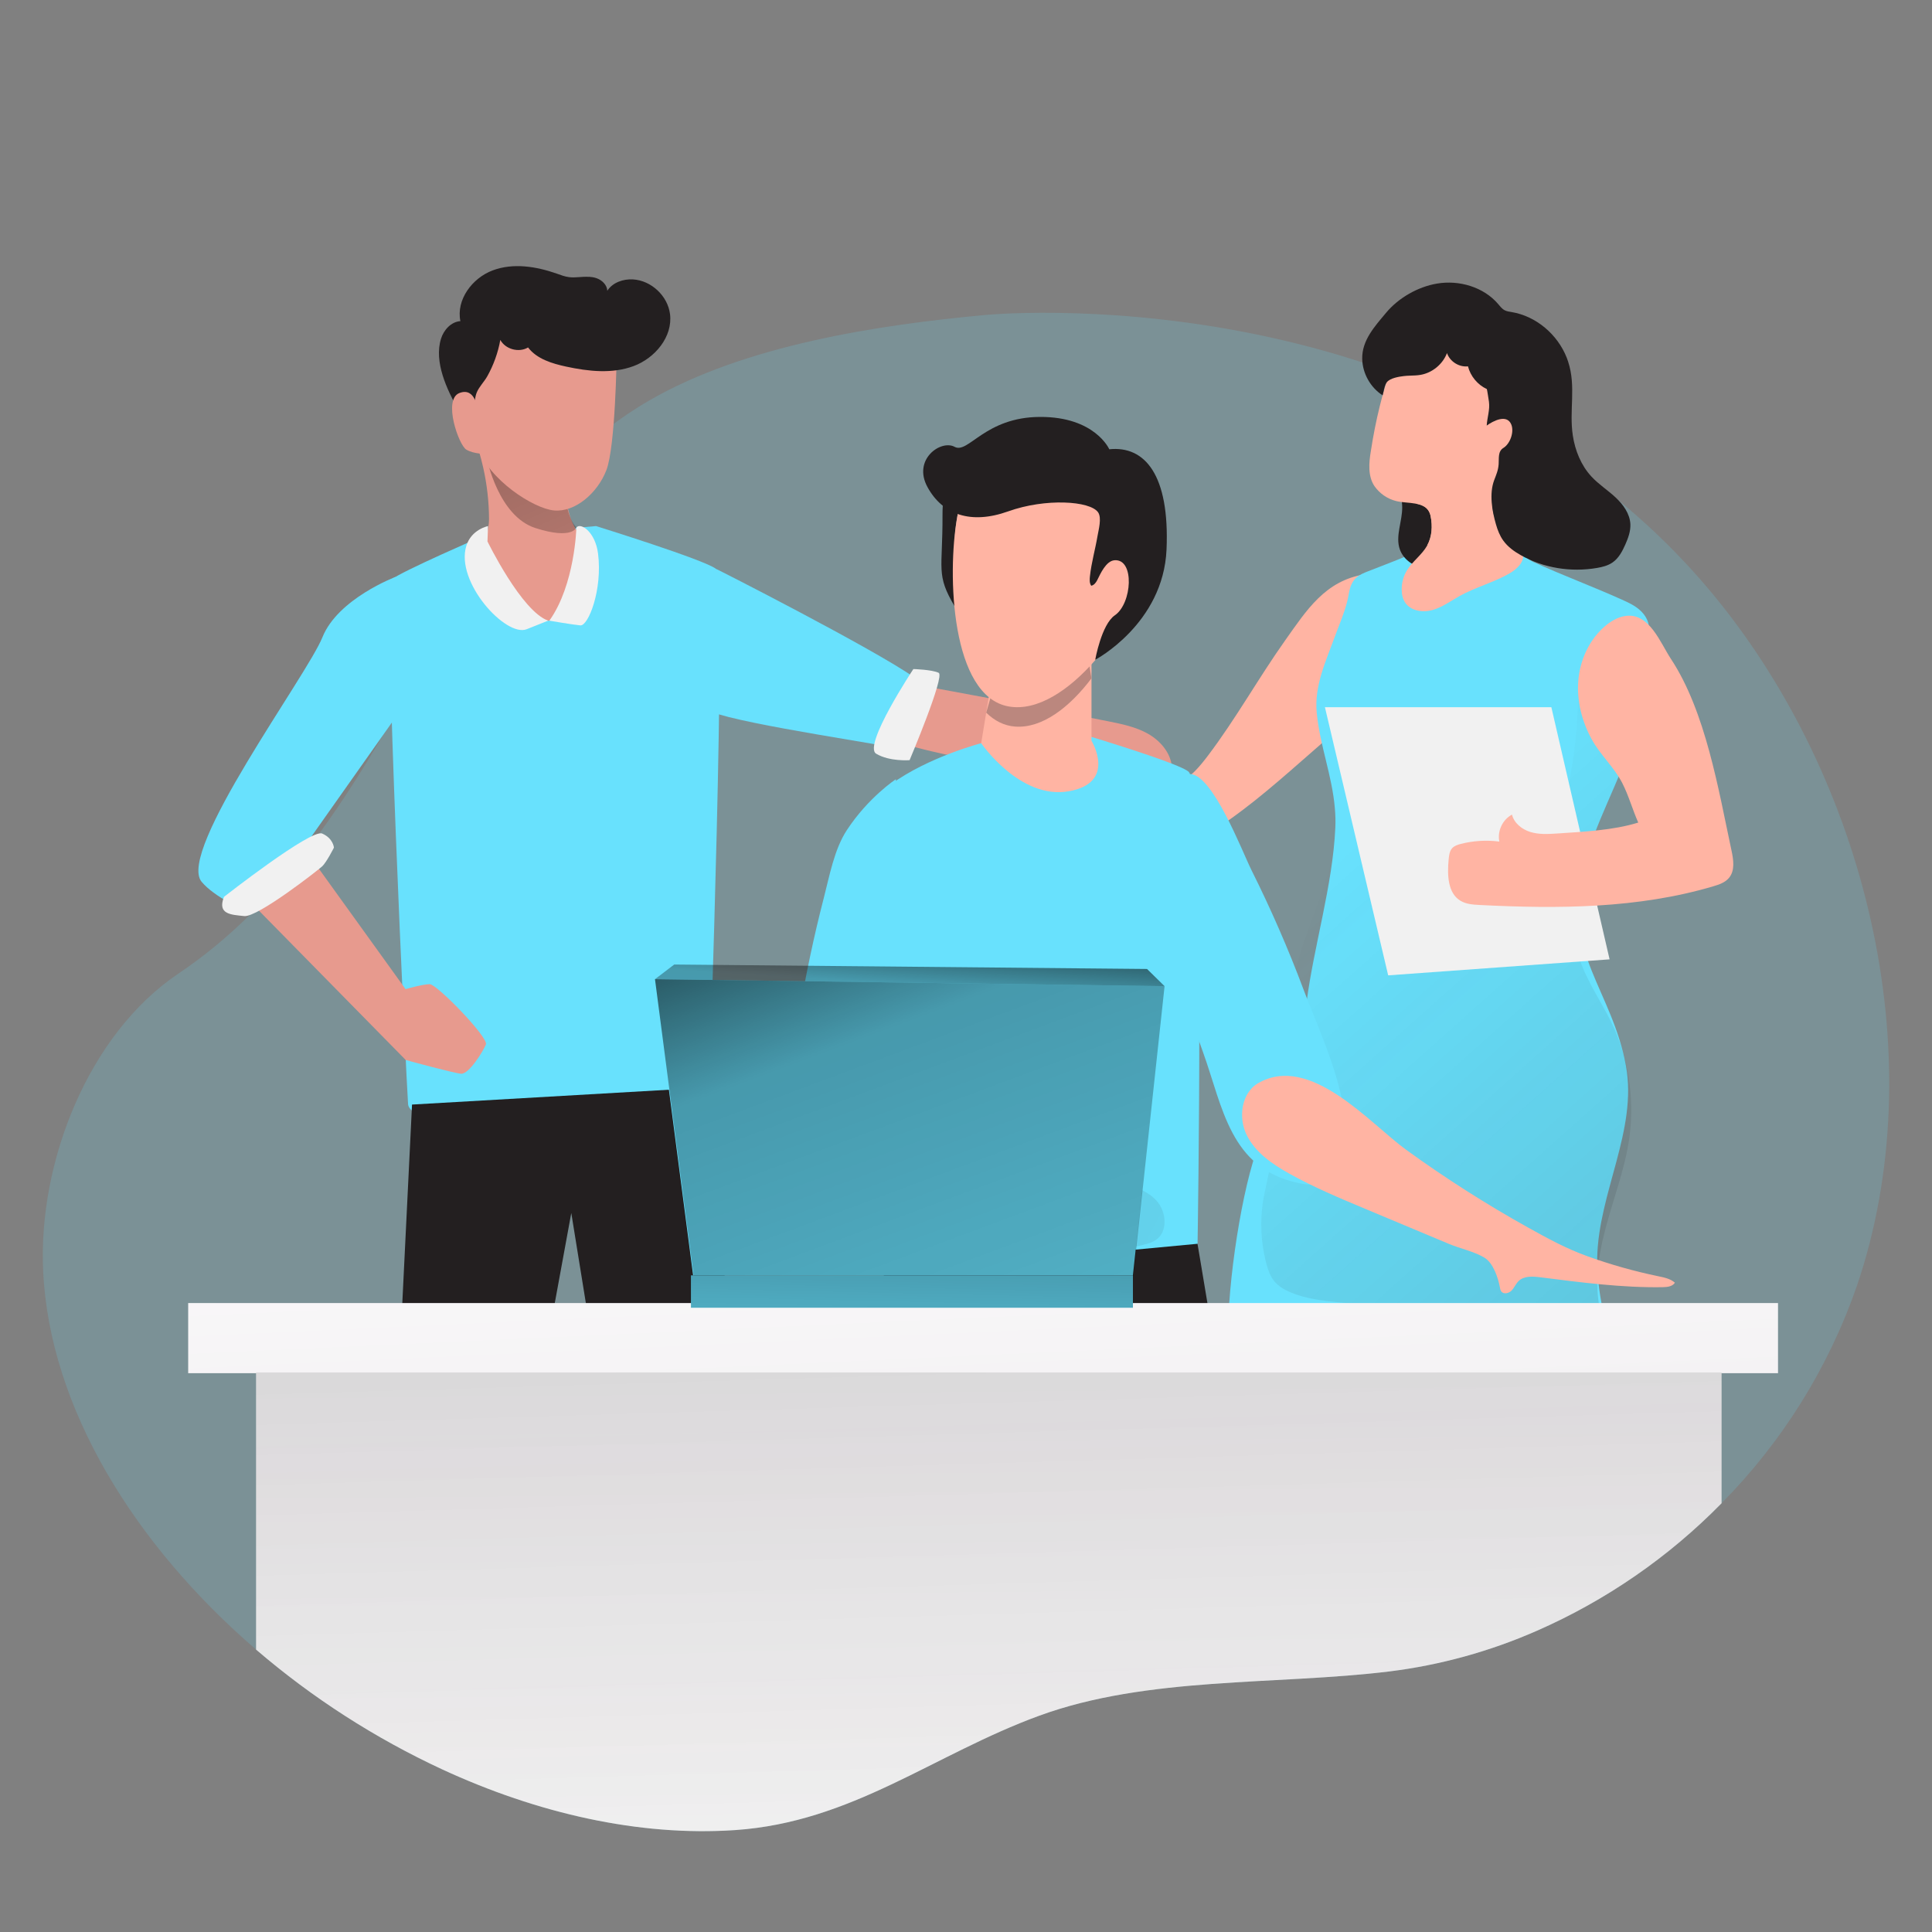 <svg width="300" height="300" viewBox="0 0 300 300" fill="none" xmlns="http://www.w3.org/2000/svg">
<rect x="0" y="0" width="300" height="300" fill="#808080" stroke="none"/>
<path opacity="0.18" d="M288.384 199.548C283.992 212.28 276.792 223.854 267.324 233.424C259.116 241.794 249.384 248.52 238.65 253.224C231.372 256.428 223.668 258.552 215.784 259.536C198.138 261.696 178.218 260.256 161.364 266.418C144.96 272.418 132.318 282.948 114.12 284.178C113.652 284.208 113.19 284.238 112.722 284.256C107.1 284.532 101.37 284.154 95.622 283.206C87.312 281.844 78.972 279.282 70.902 275.748C70.158 275.43 69.414 275.094 68.676 274.752C63.9 272.532 59.274 270.024 54.822 267.234C49.536 263.922 44.502 260.214 39.762 256.146C20.988 239.976 7.716 218.712 6.702 197.412C5.886 180.45 13.728 160.602 27.654 151.212C31.632 148.536 35.256 145.53 38.586 142.26C41.4 139.506 44.016 136.566 46.47 133.488C50.406 128.556 53.94 123.27 57.27 117.816C58.716 115.434 60.132 113.022 61.518 110.592C65.826 103.05 70.176 95.286 75.078 88.02C75.762 87 76.458 85.992 77.166 84.996C77.538 84.474 77.916 83.958 78.294 83.442C80.916 79.872 83.706 76.476 86.742 73.35C87 73.08 87.258 72.816 87.516 72.558L87.918 72.156C87.948 72.126 87.978 72.096 88.008 72.072C91.866 68.268 96.108 64.902 100.866 62.154C115.692 53.592 136.314 50.436 153.108 48.9C157.308 48.516 227.172 43.236 267.45 94.086C290.16 122.778 300.162 164.742 288.384 199.548Z" fill="#68E1FD"/>
<path d="M219.15 102.036C222.876 95.454 220.35 87.858 211.92 89.184C205.8 90.144 202.902 94.722 199.572 99.42C195.402 105.3 191.898 111.63 187.542 117.372C186.33 118.968 185.01 120.558 183.252 121.524C182.022 122.202 180.636 122.538 179.274 122.874C174.996 123.912 170.718 124.95 166.44 125.994C164.082 126.564 161.61 127.2 159.858 128.88C158.106 130.56 157.452 133.638 159.138 135.378C160.614 136.902 163.056 136.764 165.156 136.5C169.614 135.942 174.09 135.306 178.35 133.884C190.53 129.822 199.638 119.904 209.562 111.75C213.102 108.846 216.894 106.02 219.15 102.036Z" fill="#FFB4A3"/>
<path d="M255.384 102.984C255.264 105.558 255.126 107.958 254.7 110.376C254.496 111.504 254.232 112.644 253.878 113.808C251.622 121.182 247.536 127.884 245.712 135.414C242.694 147.846 250.368 153.894 252.48 165.516C254.286 175.452 248.226 185.172 248.016 195.27C247.884 201.696 250.122 207.906 251.382 214.212C251.592 215.268 251.748 216.462 251.124 217.344C250.494 218.232 249.306 218.472 248.232 218.634C230.874 221.202 212.988 220.188 196.032 215.67C194.616 215.292 193.128 214.842 192.15 213.762C191.13 212.634 190.848 211.032 190.758 209.514C190.284 201.666 192.474 186.468 195 179.028C198.42 168.966 201.498 166.188 202.872 155.682C204.042 146.736 206.946 137.46 207.348 128.532C207.396 127.506 207.366 126.504 207.276 125.52C206.85 120.414 204.954 115.794 204.462 110.67C204.054 106.5 205.878 102.69 207.27 98.862C207.93 97.05 208.746 95.208 209.208 93.336C209.538 92.004 209.502 90.69 210.642 89.67C211.146 89.22 211.782 88.962 212.412 88.716C215.382 87.552 218.328 86.484 221.166 85.086C224.172 83.604 227.25 84.03 230.466 83.688C231.87 83.538 233.688 83.19 234.966 83.976C236.43 84.882 236.472 86.526 238.128 87.282C242.652 89.34 247.332 91.074 251.868 93.12C252.87 93.57 253.884 94.038 254.688 94.782C257.316 97.2 255.516 100.062 255.378 102.996L255.384 102.984Z" fill="#68E1FD"/>
<path d="M245.712 135.414C244.938 138.522 244.164 142.626 244.554 145.824C245.238 151.404 249.168 155.772 251.136 160.836C253.092 165.876 253.758 171.42 252.99 176.772C252.312 181.5 250.572 185.994 249.342 190.608C248.112 195.222 247.404 200.166 248.796 204.732C235.14 204.456 221.496 203.622 207.912 202.23C205.386 201.972 202.824 201.684 200.478 200.712C199.476 200.298 198.498 199.74 197.826 198.894C197.22 198.126 196.896 197.178 196.644 196.23C195.648 192.498 195.588 188.526 196.464 184.764C198.984 173.97 198.648 162.822 200.892 151.908C202.536 143.916 206.964 137.04 207.348 128.526C207.396 127.5 207.366 126.498 207.276 125.514C207.276 125.514 229.674 136.95 237.456 132.918C245.226 128.892 245.04 107.406 245.04 107.406L254.7 110.376C254.496 111.504 254.232 112.644 253.878 113.808C251.622 121.182 247.536 127.884 245.712 135.414Z" fill="url(#paint0_linear_66_963)"/>
<path d="M240.894 109.812L249.936 148.968L215.556 151.452L205.734 109.812H240.894Z" fill="#F1F1F1"/>
<path d="M217.302 81.978C217.104 83.136 216.984 84.282 217.386 85.368C217.956 86.91 219.498 87.942 221.112 88.248C222.492 88.512 226.23 88.59 226.494 86.814C226.818 84.636 228.156 82.53 227.652 80.388C226.734 76.536 221.31 76.128 218.208 75.294C218.034 75.246 217.824 75.21 217.692 75.33C217.608 75.408 217.584 75.54 217.572 75.654C217.458 76.698 217.728 77.748 217.734 78.798C217.74 79.848 217.488 80.916 217.308 81.972L217.302 81.978Z" fill="#231F20"/>
<path d="M234.402 89.04C231.936 90.45 229.134 91.17 226.65 92.544C225.282 93.312 223.992 94.272 222.486 94.71C220.98 95.148 219.12 94.896 218.226 93.618C217.812 93.024 217.662 92.292 217.656 91.578C217.638 90.522 217.92 89.454 218.478 88.554C219.348 87.132 220.812 86.148 221.622 84.69C222.366 83.346 222.462 81.708 222.162 80.196C221.898 78.84 220.95 78.402 219.816 78.204C218.844 78.024 217.74 78.036 216.816 77.808C215.436 77.472 214.242 76.644 213.426 75.486C212.394 73.956 212.55 71.868 212.874 70.002C213.228 67.662 213.696 65.304 214.254 63.048C214.746 61.038 215.352 59.028 216.018 57.066C216.462 55.806 216.75 54.822 218.004 54.192C221.4 52.692 225.162 52.188 228.84 52.746C231.612 53.112 234.51 54.192 236.076 56.52C237.108 58.29 237.588 60.342 237.426 62.382C237.192 65.382 236.706 67.596 235.362 70.248C234.138 72.678 232.008 74.844 231.738 77.652C231.504 80.04 232.8 82.41 234.678 83.904C235.392 84.474 236.238 85.014 236.46 85.89C236.796 87.198 235.572 88.362 234.402 89.034V89.04Z" fill="#FFB4A3"/>
<path d="M243.504 56.178C244.764 60.006 243.636 63.732 244.224 67.614C244.578 69.954 245.502 72.246 247.104 73.986C248.22 75.192 249.624 76.092 250.83 77.208C252.036 78.324 253.092 79.764 253.164 81.402C253.212 82.5 252.816 83.562 252.372 84.57C251.904 85.62 251.34 86.688 250.392 87.342C249.678 87.834 248.814 88.05 247.962 88.194C243.954 88.878 239.7 88.218 236.16 86.214C235.116 85.626 234.114 84.906 233.418 83.928C232.884 83.178 232.542 82.302 232.29 81.414C231.684 79.314 231.228 76.656 232.014 74.562C232.344 73.686 232.638 73.056 232.71 72.078C232.776 71.202 232.56 70.098 233.448 69.552C234.486 68.916 235.146 67.098 234.678 65.928C233.994 64.23 231.834 65.37 230.856 66.084C230.922 64.848 231.378 63.618 231.204 62.388C231.174 62.16 230.91 60.432 230.874 60.414C229.44 59.748 228.336 58.416 227.946 56.886C226.566 57.042 225.138 56.142 224.688 54.828C224.028 56.556 222.414 57.888 220.59 58.206C220.326 58.254 220.056 58.278 219.786 58.296C219.186 58.332 218.574 58.326 217.98 58.398C217.218 58.488 215.856 58.704 215.346 59.352C214.962 59.838 214.866 60.804 214.692 61.386C212.796 60.168 211.572 57.978 211.524 55.728C211.464 52.836 213.486 50.664 215.214 48.588C217.152 46.254 220.158 44.538 223.14 44.034C226.584 43.452 230.37 44.562 232.638 47.214C232.944 47.574 233.232 47.964 233.652 48.18C233.982 48.348 234.354 48.396 234.72 48.456C238.548 49.092 241.872 51.948 243.288 55.56C243.366 55.764 243.444 55.974 243.51 56.184L243.504 56.178Z" fill="#231F20"/>
<path d="M221.616 84.684C222.36 83.34 222.456 81.702 222.156 80.19C221.892 78.834 220.944 78.396 219.81 78.198V78.186C219.81 78.186 225.012 77.664 226.086 76.284C226.086 76.284 226.68 82.38 221.616 84.69V84.684Z" fill="#FFB4A3"/>
<path d="M248.85 97.566C246.642 99.642 245.34 102.612 245.082 105.636C244.812 108.78 245.622 111.966 247.128 114.738C248.508 117.276 250.632 119.094 251.916 121.614C252.93 123.606 253.494 125.724 254.388 127.728C250.434 128.952 245.814 129.15 241.686 129.432C240.324 129.522 238.926 129.588 237.624 129.186C236.322 128.784 235.11 127.818 234.78 126.492C233.316 127.266 232.476 129.06 232.818 130.68C230.826 130.422 228.78 130.542 226.836 131.04C226.35 131.166 225.846 131.328 225.504 131.694C225.084 132.15 225.006 132.816 224.946 133.44C224.73 135.786 224.76 138.654 226.782 139.872C227.658 140.4 228.732 140.472 229.758 140.526C241.932 141.144 254.34 141.09 266.028 137.628C266.94 137.358 267.9 137.034 268.5 136.29C269.418 135.162 269.178 133.512 268.872 132.09C266.838 122.616 264.864 110.502 259.452 102.3C257.82 99.828 256.11 95.136 252.438 95.64C251.184 95.814 250.056 96.498 249.108 97.332C249.018 97.41 248.934 97.488 248.85 97.566Z" fill="#FFB4A3"/>
<path d="M172.08 112.002C174.204 112.428 176.37 112.866 178.254 113.934C180.138 115.002 181.728 116.82 181.962 118.974C182.196 121.128 180.69 123.492 178.536 123.708C176.172 123.948 174.33 121.83 172.236 120.696C169.854 119.406 167.022 119.394 164.316 119.304C156.348 119.034 148.416 117.804 140.736 115.65C139.188 115.212 137.574 114.702 136.446 113.556C135.024 112.11 133.362 106.392 135.558 105.168C136.548 104.616 140.436 105.996 141.588 106.206C143.658 106.578 145.734 106.962 147.804 107.34C155.91 108.834 163.998 110.394 172.08 112.002Z" fill="#E79A8E"/>
<path d="M75.048 83.214C75.048 83.214 62.292 88.74 60.792 89.988C59.448 91.11 63.084 167.712 63.366 171.456C63.648 175.2 84.06 175.8 92.892 174.12C101.724 172.434 110.112 168.852 110.112 168.852C110.112 168.852 112.908 89.73 111.174 88.332C109.44 86.934 92.55 81.69 92.55 81.69L75.048 83.214Z" fill="#68E1FD"/>
<path d="M111.174 88.332C111.174 88.284 135.75 100.794 141.978 105.198C142.62 105.654 143.298 106.176 143.49 106.938C143.706 107.808 143.214 108.678 142.74 109.44C141.372 111.648 140.004 113.856 138.636 116.064C132.72 114.912 109.44 111.51 109.428 109.818C109.374 103.434 111.216 94.722 111.174 88.338V88.332Z" fill="#68E1FD"/>
<path d="M141.828 103.89C141.828 103.89 133.956 115.776 136.05 117.036C138.144 118.29 141.24 118.038 141.24 118.038C141.24 118.038 146.766 104.976 145.758 104.478C144.756 103.974 141.822 103.89 141.822 103.89H141.828Z" fill="#F1F1F1"/>
<path d="M75.03 72.594C75.618 75.216 75.924 77.904 75.936 80.592C75.948 82.278 75.21 83.85 75.426 85.548C75.63 87.114 76.254 88.644 76.998 90.024C78.6 92.994 81.324 96.036 84.888 96.36C88.266 96.666 90.114 93.486 91.02 90.702C91.446 89.4 91.728 88.056 91.92 86.7C92.196 84.762 91.23 84.162 89.952 82.788C87.432 80.088 88.374 75.42 86.004 72.588C85.5 71.988 84.858 71.496 84.144 71.166C83.736 70.98 83.304 70.842 82.872 70.722C80.112 69.942 77.202 69.696 74.352 70.008C74.61 70.86 74.832 71.73 75.03 72.6V72.594Z" fill="#E79A8E"/>
<path d="M77.658 71.298H75.63C75.63 71.298 77.394 80.166 83.16 82.002C88.92 83.838 89.502 81.906 89.502 81.906C89.502 81.906 88.362 80.88 87.96 78.084C87.558 75.288 78.642 71.292 78.642 71.292H77.658V71.298Z" fill="url(#paint1_linear_66_963)"/>
<path d="M75.69 84.06C75.69 84.06 80.988 94.944 85.122 96.372C85.122 96.372 85.002 96.414 81.786 97.704C78.57 98.994 70.662 90.384 72.414 84.75C73.212 82.182 75.78 81.69 75.78 81.69L75.696 84.06H75.69Z" fill="#F1F1F1"/>
<path d="M89.502 81.906C89.502 81.906 89.286 90.804 85.302 96.378C85.302 96.378 88.89 96.996 90.12 97.11C91.35 97.218 93.588 91.578 92.862 85.932C92.436 82.632 90.198 81.084 89.502 81.906Z" fill="#F1F1F1"/>
<path d="M114.852 226.326L111.726 274.8C106.608 275.052 101.388 274.71 96.156 273.846L94.554 224.496L88.71 188.352L81.918 225.408L73.644 267.054C72.966 266.766 72.288 266.46 71.616 266.148C67.266 264.126 63.054 261.84 58.998 259.302L61.446 223.218L63.936 172.422L63.978 171.516L110.112 168.852L114.852 226.326Z" fill="#231F20"/>
<path d="M95.754 55.344C95.754 55.344 95.568 69.342 94.164 72.99C92.76 76.638 89.262 79.554 86.052 79.266C82.842 78.978 75.894 74.49 74.19 69.486C72.486 64.482 74.856 54.006 75.534 52.446C76.212 50.892 79.896 46.128 88.362 47.676C94.194 48.738 95.946 53.214 95.754 55.35V55.344Z" fill="#E79A8E"/>
<path d="M91.446 42.99C90.93 42.96 90.408 42.99 89.898 43.032C89.394 43.068 88.89 43.098 88.392 43.038C87.72 42.96 87.084 42.714 86.448 42.486C83.25 41.364 79.674 40.794 76.5 41.988C73.326 43.176 70.806 46.548 71.49 49.866C70.05 49.962 68.904 51.228 68.478 52.602C67.362 56.214 69.396 60.48 71.124 63.57C71.382 64.032 71.736 64.542 72.264 64.56C72.93 64.578 73.302 63.816 73.5 63.18C73.716 62.466 73.758 61.59 74.04 60.918C74.406 60.048 75.198 59.262 75.666 58.428C76.644 56.676 77.334 54.762 77.688 52.782C78.486 54.24 80.574 54.804 81.996 53.952C83.364 55.74 85.704 56.448 87.9 56.922C91.368 57.672 95.07 58.08 98.388 56.844C101.712 55.608 104.484 52.284 104.04 48.768C103.68 45.942 101.13 43.554 98.292 43.386C96.768 43.296 95.124 43.866 94.302 45.15C94.26 44.238 93.48 43.488 92.616 43.194C92.238 43.062 91.848 43.002 91.446 42.978V42.99Z" fill="#231F20"/>
<path d="M74.184 63.768C74.184 63.768 73.902 60.024 71.328 61.032C68.754 62.04 71.22 69.084 72.396 69.81C73.572 70.536 75.63 70.5 75.63 70.5L74.184 63.774V63.768Z" fill="#E79A8E"/>
<path d="M48.234 133.116L62.976 153.594L63.006 164.604L37.932 139.092L48.234 133.116Z" fill="#E79A8E"/>
<path d="M61.416 89.58C61.416 89.58 52.47 92.958 50.07 98.946C47.67 104.928 27.39 132.228 31.308 136.926C33.288 139.296 37.74 141.228 37.74 141.228L50.814 133.05L48.018 130.374L60.942 112.068C60.942 112.068 64.668 94.374 61.416 89.586V89.58Z" fill="#68E1FD"/>
<path d="M34.782 139.26C34.782 139.26 48.294 128.682 50.028 129.432C51.762 130.188 51.852 131.622 51.852 131.622C51.852 131.622 50.7 133.908 50.028 134.526C49.356 135.144 40.002 142.464 37.926 142.248C35.85 142.032 33.714 141.978 34.782 139.26Z" fill="#F1F1F1"/>
<path d="M62.976 153.594C62.976 153.594 65.604 152.832 66.72 152.82C67.836 152.808 75.882 161.106 75.45 162.18C75.018 163.254 72.804 166.842 71.586 166.728C70.374 166.62 63.006 164.598 63.006 164.598C63.006 164.598 59.232 154.368 62.976 153.594Z" fill="#E79A8E"/>
<path d="M152.358 115.404C152.358 115.404 144.18 117.528 138.348 121.776C134.742 124.404 137.238 197.73 137.238 197.73C137.592 197.67 153.258 204.018 168.408 201.408C181.308 199.182 185.958 193.134 185.958 193.134C185.958 193.134 187.122 122.772 184.614 119.886C183.492 118.596 168.282 114.066 168.282 114.066C168.282 114.066 165.87 122.112 152.358 115.41V115.404Z" fill="#68E1FD"/>
<path opacity="0.32" d="M174.504 183.786C176.388 184.308 178.248 184.998 179.556 186.408C181.134 188.112 181.404 191.238 179.484 192.546C178.908 192.942 178.212 193.122 177.534 193.296C170.484 195.072 163.314 196.368 156.084 197.166C149.826 197.856 143.364 197.46 137.22 198.606L137.946 167.382L137.22 150.87C138.546 156.084 140.442 161.214 142.23 166.266C144.198 171.822 150.81 176.586 156.12 178.77C158.028 179.556 160.032 180.066 162.03 180.582C165.798 181.548 169.572 182.508 173.34 183.474C173.724 183.57 174.114 183.672 174.498 183.78L174.504 183.786Z" fill="url(#paint2_linear_66_963)"/>
<path d="M184.734 120.192C188.28 120.108 192.906 132.276 194.346 135.15C197.346 141.156 200.034 147.318 202.392 153.6C205.224 161.148 210.234 171.06 208.638 179.316C208.278 181.17 207.15 182.988 205.38 183.648C204.144 184.11 202.764 183.954 201.474 183.666C190.992 181.35 189.906 172.014 186.81 163.398C185.664 160.218 184.518 157.014 183.93 153.684C182.67 146.508 184.62 139.026 184.62 131.76C184.62 128.016 184.14 123.864 184.734 120.186V120.192Z" fill="#68E1FD"/>
<path d="M194.34 169.008C194.628 168.702 194.964 168.432 195.342 168.21C203.442 163.506 212.736 174.48 218.376 178.56C224.43 182.946 230.742 186.972 237.27 190.608C240.306 192.294 243.114 193.842 246.438 195.048C250.05 196.356 253.758 197.4 257.526 198.18C258.432 198.366 259.386 198.564 260.076 199.176C259.71 199.77 258.894 199.86 258.198 199.872C251.832 199.974 245.49 199.134 239.178 198.336C238.014 198.186 236.67 198.096 235.824 198.906C235.38 199.332 235.152 199.944 234.726 200.388C234.3 200.832 233.472 201.03 233.112 200.526C232.98 200.346 232.944 200.112 232.902 199.896C232.626 198.414 231.882 196.14 230.52 195.3C228.984 194.352 226.698 193.866 225.006 193.158C220.68 191.346 216.354 189.534 212.028 187.722C208.014 186.042 203.994 184.356 200.196 182.238C197.562 180.768 194.922 178.962 193.59 176.25C192.45 173.934 192.642 170.814 194.352 169.008H194.34Z" fill="#FFB4A3"/>
<path d="M148.626 80.322C149.04 78 149.724 75.978 150.666 74.28C150.666 74.28 146.31 71.442 146.352 79.992C146.388 88.542 145.29 89.178 148.248 94.17L149.184 92.448C148.722 87.96 147.678 85.716 148.632 80.322H148.626Z" fill="#231F20"/>
<path d="M155.034 99.114L152.358 115.404C152.358 115.404 158.352 124.176 165.924 122.874C173.496 121.566 169.488 115.026 169.488 115.026V101.712C169.488 101.712 163.794 105.468 155.034 99.114Z" fill="#FFB4A3"/>
<path d="M169.488 105.342L168.546 99.618C159.786 105.972 155.25 103.272 155.25 103.272L153.138 110.664C154.416 111.912 155.91 112.698 157.638 112.824C161.832 113.124 166.074 109.842 169.482 105.336L169.488 105.342Z" fill="#BB877E"/>
<path d="M178.008 87.438C176.43 96.36 165.546 111.282 156.624 109.698C147.702 108.12 147.042 89.244 148.626 80.322C150.204 71.4 155.79 66.834 164.712 68.418C173.634 69.996 179.586 78.516 178.008 87.438Z" fill="#FFB4A3"/>
<path d="M172.242 69.75C172.242 69.75 170.028 64.698 161.478 64.74C152.928 64.776 150.354 70.536 148.23 69.384C146.106 68.232 141.672 71.328 144.018 75.63C146.364 79.926 150.75 81.48 156.552 79.404C162.354 77.328 169.266 77.772 170.508 79.548C171.114 80.412 170.58 82.296 170.424 83.22C170.07 85.32 169.476 87.342 169.248 89.454C169.194 89.97 169.146 90.534 169.446 90.954C169.872 90.87 170.172 90.486 170.37 90.096C170.88 89.082 171.744 87.084 173.076 86.994C176.22 86.772 175.794 93.714 173.112 95.544C171.036 96.96 170.064 102.45 170.064 102.45C170.064 102.45 180.642 96.876 181.14 85.314C181.632 73.752 177.786 69.186 172.248 69.762L172.242 69.75Z" fill="#231F20"/>
<path d="M189.492 214.266C172.104 217.302 154.392 218.448 136.758 217.674L137.22 198.612L137.244 197.736L146.544 196.854H146.568L156.39 195.924L156.636 195.9L185.946 193.134L186.414 195.9L189.48 214.272L189.492 214.266Z" fill="#231F20"/>
<path d="M139.122 120.99C139.122 120.99 134.826 123.804 131.478 128.934C129.528 131.922 128.796 136.062 127.914 139.452C126.366 145.428 125.106 151.482 124.062 157.566C123.138 162.96 122.364 168.396 122.01 173.856C121.872 176.046 121.788 178.254 121.902 180.45C122.028 183.012 121.644 185.94 123.756 187.764C124.746 188.616 125.958 189.162 127.182 189.63C131.802 191.4 136.722 192.21 141.606 193.02C142.05 193.092 142.518 193.164 142.932 192.996C143.442 192.792 143.748 192.282 144.018 191.802C145.002 190.056 145.938 188.286 146.838 186.498C147.018 186.138 147.204 185.742 147.12 185.352C147.048 185.004 146.778 184.728 146.52 184.488C144.678 182.766 142.524 181.326 141.096 179.25C138.564 175.56 138.966 171.048 139.248 166.824C139.374 164.928 139.098 162.984 139.026 161.07C138.828 155.784 138.834 150.492 138.84 145.2C138.858 137.13 138.954 129.054 139.116 120.984L139.122 120.99Z" fill="#68E1FD"/>
<path d="M276.09 202.338H29.22V213.228H276.09V202.338Z" fill="url(#paint3_linear_66_963)"/>
<path d="M267.324 213.114V233.424C259.116 241.794 249.384 248.514 238.65 253.224C231.372 256.422 223.674 258.552 215.784 259.536C198.138 261.696 178.218 260.256 161.364 266.418C144.96 272.418 132.318 282.948 114.12 284.178C99.198 285.186 83.424 281.568 68.676 274.752C58.23 269.904 48.498 263.646 39.762 256.146V213.114H267.324Z" fill="url(#paint4_linear_66_963)"/>
<path d="M267.324 213.114V233.424C259.116 241.794 249.384 248.514 238.65 253.224C231.372 256.422 223.674 258.552 215.784 259.536C198.138 261.696 178.218 260.256 161.364 266.418C144.96 272.418 132.318 282.948 114.12 284.178C99.198 285.186 83.424 281.568 68.676 274.752C58.23 269.904 48.498 263.646 39.762 256.146V213.114H267.324Z" fill="url(#paint5_linear_66_963)"/>
<path d="M175.914 198.048H107.628L101.628 152.046L180.756 153.132L175.914 198.048Z" fill="#68E1FD"/>
<path d="M175.92 198.048H107.292V203.064H175.92V198.048Z" fill="#68E1FD"/>
<path d="M175.92 198.048H107.292V203.064H175.92V198.048Z" fill="url(#paint6_linear_66_963)"/>
<path d="M175.992 198.048H107.706L101.706 152.046L180.834 153.132L175.992 198.048Z" fill="url(#paint7_linear_66_963)"/>
<path d="M104.694 149.772L101.706 152.046L180.834 153.132L178.11 150.462L104.694 149.772Z" fill="url(#paint8_linear_66_963)"/>
<defs>
<linearGradient id="paint0_linear_66_963" x1="370.446" y1="316.122" x2="207.054" y2="133.122" gradientUnits="userSpaceOnUse">
<stop stop-color="#231F20"/>
<stop offset="0.08" stop-color="#231F20" stop-opacity="0.69"/>
<stop offset="0.21" stop-color="#231F20" stop-opacity="0.32"/>
<stop offset="1" stop-color="#231F20" stop-opacity="0"/>
</linearGradient>
<linearGradient id="paint1_linear_66_963" x1="71.934" y1="53.688" x2="106.446" y2="128.94" gradientUnits="userSpaceOnUse">
<stop/>
<stop offset="0.08" stop-opacity="0.69"/>
<stop offset="0.21" stop-opacity="0.32"/>
<stop offset="1" stop-opacity="0"/>
</linearGradient>
<linearGradient id="paint2_linear_66_963" x1="58.248" y1="133.122" x2="346.71" y2="285.138" gradientUnits="userSpaceOnUse">
<stop stop-color="#231F20"/>
<stop offset="0.08" stop-color="#231F20" stop-opacity="0.69"/>
<stop offset="0.21" stop-color="#231F20" stop-opacity="0.32"/>
<stop offset="1" stop-color="#231F20" stop-opacity="0"/>
</linearGradient>
<linearGradient id="paint3_linear_66_963" x1="150.222" y1="154.83" x2="153.18" y2="219.21" gradientUnits="userSpaceOnUse">
<stop stop-color="white"/>
<stop offset="1" stop-color="#F4F2F4"/>
</linearGradient>
<linearGradient id="paint4_linear_66_963" x1="154.134" y1="297.756" x2="153.33" y2="212.226" gradientUnits="userSpaceOnUse">
<stop stop-color="white"/>
<stop offset="1" stop-color="#F4F2F4"/>
</linearGradient>
<linearGradient id="paint5_linear_66_963" x1="142.674" y1="-127.632" x2="157.182" y2="355.986" gradientUnits="userSpaceOnUse">
<stop stop-color="#231F20"/>
<stop offset="0.08" stop-color="#231F20" stop-opacity="0.69"/>
<stop offset="0.21" stop-color="#231F20" stop-opacity="0.32"/>
<stop offset="1" stop-color="#231F20" stop-opacity="0"/>
</linearGradient>
<linearGradient id="paint6_linear_66_963" x1="141.936" y1="185.376" x2="140.952" y2="230.034" gradientUnits="userSpaceOnUse">
<stop/>
<stop offset="0.08" stop-opacity="0.69"/>
<stop offset="0.21" stop-opacity="0.32"/>
<stop offset="1" stop-opacity="0"/>
</linearGradient>
<linearGradient id="paint7_linear_66_963" x1="123.036" y1="118.668" x2="195.372" y2="312.564" gradientUnits="userSpaceOnUse">
<stop/>
<stop offset="0.08" stop-opacity="0.69"/>
<stop offset="0.21" stop-opacity="0.32"/>
<stop offset="1" stop-opacity="0"/>
</linearGradient>
<linearGradient id="paint8_linear_66_963" x1="142.086" y1="139.812" x2="138.132" y2="201.864" gradientUnits="userSpaceOnUse">
<stop/>
<stop offset="0.08" stop-opacity="0.69"/>
<stop offset="0.21" stop-opacity="0.32"/>
<stop offset="1" stop-opacity="0"/>
</linearGradient>
</defs>
</svg>
